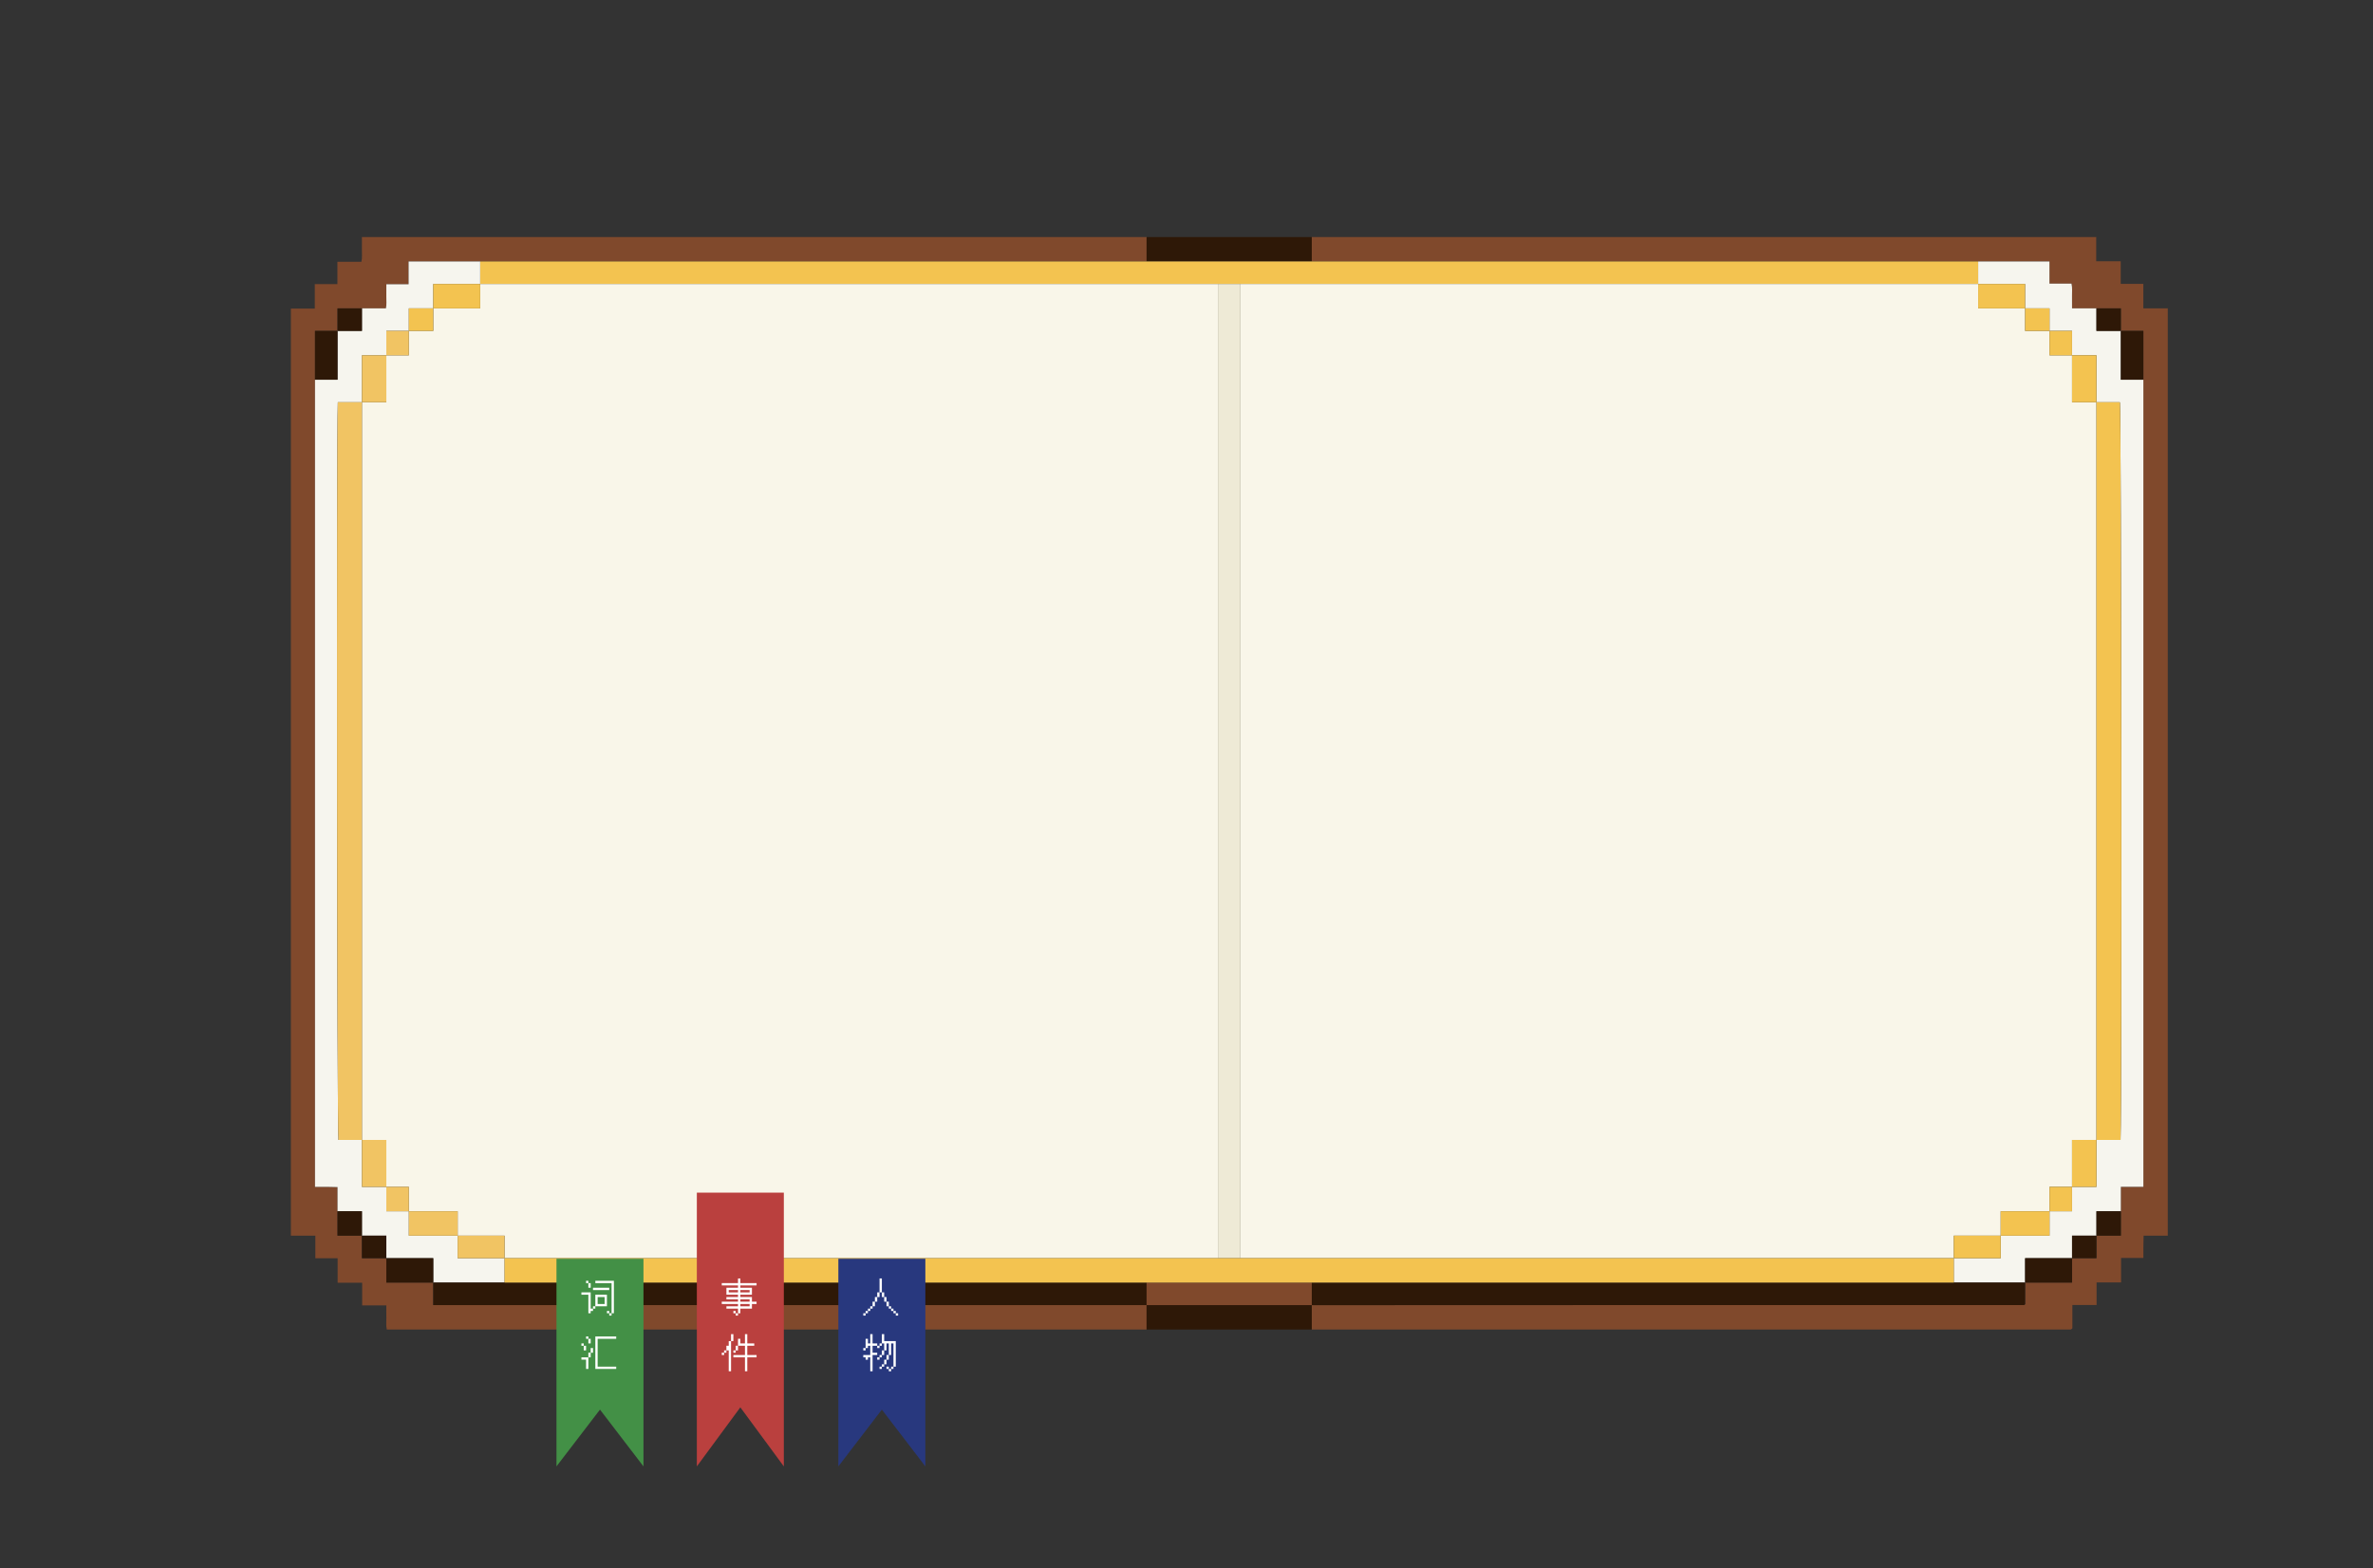 <?xml version="1.0" encoding="UTF-8"?>
<svg id="_层_1" data-name="图层 1" xmlns="http://www.w3.org/2000/svg" viewBox="0 0 306.536 202.614">
  <rect x="0" y="0" width="306.536" height="202.614" fill="#333333" stroke="none"/>
  <defs>
    <style>
      .cls-1 {
        fill: #fff;
      }

      .cls-2 {
        fill: #2e1807;
      }

      .cls-3 {
        fill: #28387e;
      }

      .cls-4 {
        fill: #439046;
      }

      .cls-5 {
        fill: #eeead6;
      }

      .cls-6 {
        fill: #ba403e;
      }

      .cls-7 {
        fill: #f1c463;
      }

      .cls-8 {
        fill: #80492c;
      }

      .cls-9 {
        fill: #f6f5ee;
      }

      .cls-10 {
        fill: #f3c350;
      }

      .cls-11 {
        fill: #f9f6e9;
      }
    </style>
  </defs>
  <g>
    <path class="cls-8" d="M169.452,30.622h101.33v3.128h3.165v2.922h2.922v3.164h3.158v119.789h-3.123c-.01,.463-.024,.932-.028,1.402-.005,.479-.001,.957-.001,1.477h-2.884v3.164h-3.164v2.922h-3.123v2.989c-.071,.075-.095,.109-.127,.131-.03,.02-.069,.039-.104,.039-32.673,.002-65.347,.002-98.02,.002v-3.152c30.652,0,61.304,0,91.956-.002,.035,0,.074-.018,.105-.037,.033-.021,.06-.053,.085-.077v-2.795h6.062v-3.152h3.152v-2.91h3.152v-6.311h2.91V42.746h-2.91v-2.91h-6.305c0-.6,.01-1.119-.003-1.638-.012-.507,.063-1.022-.067-1.558h-2.848v-2.866h-95.291v-3.152Z"/>
    <path class="cls-8" d="M148.113,171.75H49.967c-.126-.491-.045-1.007-.059-1.514-.014-.52-.003-1.04-.003-1.602h-3.122v-2.924h-3.167v-3.167h-2.882v-2.912c-.547-.002-1.057-.005-1.567-.006-.519-.001-1.038-0-1.593-0V39.87h3.089v-3.167h2.924v-2.884h3.096c.127-.539,.054-1.056,.066-1.564,.012-.519,.003-1.039,.003-1.634h101.36v3.152H52.779v2.949h-2.875c0,.559,.009,1.078-.003,1.597-.012,.507,.06,1.023-.054,1.517h-6.248v2.91h-2.91v110.575c.549,0,1.027-.004,1.506,.001,.47,.005,.94,.019,1.404,.029v6.275h3.152v2.91h3.152v3.152h6.062v2.91h92.146v3.152Z"/>
    <path class="cls-2" d="M148.113,33.774v-3.152h21.339v3.152h-21.339Z"/>
    <path class="cls-2" d="M148.113,171.75v-3.152h21.339v3.152h-21.339Z"/>
    <path class="cls-10" d="M148.113,33.774h107.422v2.91H62.029v-2.91h86.083Z"/>
    <path class="cls-9" d="M255.535,36.684v-2.91h9.207v2.866h2.848c.129,.536,.054,1.052,.067,1.558,.013,.519,.003,1.038,.003,1.638h3.152v2.91h3.152v6.305h2.91v104.263h-2.91v3.159h-3.152v3.152h-3.152v2.91h-6.062v3.152h-9.215v-3.152h6.062v-2.91h6.305v-3.152h2.91v-3.152h3.152v-6.062h3.113c.188-4.875,.107-94.178-.083-95.298h-3.03v-6.062h-3.152v-3.152h-2.91v-2.91h-3.152v-3.152h-6.062Z"/>
    <path class="cls-2" d="M252.383,165.688h9.215v2.795c-.025,.024-.052,.056-.085,.077-.031,.019-.07,.037-.105,.037-30.652,.002-61.304,.002-91.956,.002v-2.91h82.931Z"/>
    <path class="cls-2" d="M261.597,165.688v-3.152h6.062v3.152h-6.062Z"/>
    <path class="cls-2" d="M276.874,49.051h-2.91v-6.305h2.91v6.305Z"/>
    <path class="cls-2" d="M270.812,159.626v-3.152h3.152v3.152h-3.152Z"/>
    <path class="cls-2" d="M273.964,42.746h-3.152v-2.91h3.152v2.91Z"/>
    <path class="cls-2" d="M267.66,162.536v-2.91h3.152v2.91h-3.152Z"/>
    <path class="cls-9" d="M62.029,33.774v2.91h-6.062v3.152h-3.152v2.91h-2.91v3.152h-3.152v6.062h-3.113c-.188,4.875-.107,94.178,.083,95.298h3.03v6.062h3.152v3.152h2.91v3.152h6.305v2.91h6.062v3.152h-9.215v-3.152h-6.062v-2.91h-3.152v-3.152h-3.152v-3.122c-.464-.01-.934-.024-1.404-.029-.479-.005-.957-.001-1.506-.001V49.051h2.91v-6.305h3.152v-2.91h3.096c.114-.494,.042-1.009,.054-1.517,.012-.519,.003-1.038,.003-1.597h2.875v-2.949h9.25Z"/>
    <path class="cls-2" d="M55.967,165.688h92.146v2.91H55.967v-2.91Z"/>
    <path class="cls-2" d="M49.905,162.536h6.062v3.152h-6.062v-3.152Z"/>
    <path class="cls-2" d="M43.6,42.746v6.305h-2.91v-6.305h2.91Z"/>
    <path class="cls-2" d="M43.6,156.473h3.152v3.152h-3.152v-3.152Z"/>
    <path class="cls-2" d="M46.753,39.836v2.91h-3.152v-2.91h3.152Z"/>
    <path class="cls-2" d="M46.753,159.626h3.152v2.91h-3.152v-2.91Z"/>
    <path class="cls-8" d="M148.113,168.598v-2.91h21.339v2.91h-21.339Z"/>
    <path class="cls-11" d="M160.237,36.684h95.298v3.152h6.062v2.91h3.152v3.152h2.91v6.062h3.152v95.298h-3.152v6.062h-2.91v3.152h-6.305v3.152h-6.062v2.91h-92.146V36.684Z"/>
    <path class="cls-11" d="M62.029,36.684h95.298v125.852H65.182v-2.91h-6.062v-3.152h-6.305v-3.152h-2.91v-6.062h-3.152V51.961h3.152v-6.062h2.91v-3.152h3.152v-2.91h6.062v-3.152Z"/>
    <path class="cls-5" d="M157.327,162.536V36.684h2.91v125.852h-2.91Z"/>
    <path class="cls-10" d="M157.327,162.536h95.056v3.152H65.182v-3.152h92.146Z"/>
    <path class="cls-10" d="M270.812,147.259V51.961h3.03c.19,1.12,.27,90.423,.083,95.298h-3.113Z"/>
    <path class="cls-10" d="M258.445,159.626v-3.152h6.305v3.152h-6.305Z"/>
    <path class="cls-10" d="M261.597,39.836h-6.062v-3.152h6.062v3.152Z"/>
    <path class="cls-10" d="M270.812,51.961h-3.152v-6.062h3.152v6.062Z"/>
    <path class="cls-10" d="M267.66,153.321v-6.062h3.152v6.062h-3.152Z"/>
    <path class="cls-10" d="M252.383,162.536v-2.91h6.062v2.91h-6.062Z"/>
    <path class="cls-10" d="M264.75,42.746h-3.152v-2.91h3.152v2.91Z"/>
    <path class="cls-10" d="M264.75,156.473v-3.152h2.91v3.152h-2.91Z"/>
    <path class="cls-10" d="M267.66,45.899h-2.91v-3.152h2.91v3.152Z"/>
    <path class="cls-7" d="M46.753,51.961v95.298h-3.03c-.19-1.12-.27-90.423-.083-95.298h3.113Z"/>
    <path class="cls-7" d="M52.815,156.473h6.305v3.152h-6.305v-3.152Z"/>
    <path class="cls-10" d="M62.029,36.684v3.152h-6.062v-3.152h6.062Z"/>
    <path class="cls-7" d="M46.753,147.259h3.152v6.062h-3.152v-6.062Z"/>
    <path class="cls-7" d="M49.905,45.899v6.062h-3.152v-6.062h3.152Z"/>
    <path class="cls-7" d="M59.119,159.626h6.062v2.91h-6.062v-2.91Z"/>
    <path class="cls-10" d="M55.967,39.836v2.91h-3.152v-2.91h3.152Z"/>
    <path class="cls-7" d="M49.905,153.321h2.91v3.152h-2.91v-3.152Z"/>
    <path class="cls-7" d="M52.815,42.746v3.152h-2.91v-3.152h2.91Z"/>
  </g>
  <g>
    <path class="cls-4" d="M71.883,162.609h11.239v26.823l-5.619-7.334-5.619,7.334v-26.823Z"/>
    <path class="cls-3" d="M108.296,162.609h11.239v26.823l-5.619-7.334-5.619,7.334v-26.823Z"/>
    <path class="cls-6" d="M90.015,154.068h11.239v35.365l-5.619-7.629-5.619,7.629v-35.365Z"/>
    <path class="cls-1" d="M75.704,165.456h.3v.3h.3v.599h-.3v-.599h-.3v-.3Zm1.199,0h2.398v4.196h-.3v.3h-.3v-.3h-.3v-.3h.3v.3h.3v-3.896h-2.098v-.3Zm-.3,.899h2.098v.3h-2.098v-.3Zm-1.498,.599h1.199v2.098h.3v-.3h.3v-1.498h1.498v1.498h-1.498v.3h-.3v.3h-.3v.3h-.3v-2.398h-.899v-.3Zm2.098,.599v.899h.899v-.899h-.899Zm-1.498,5.095h.3v.3h.3v.599h-.3v-.599h-.3v-.3Zm1.199,0h2.697v.3h-2.398v3.596h2.398v.3h-2.697v-4.196Zm-1.798,.899h.3v.3h.3v.599h-.3v-.599h-.3v-.3Zm1.199,.599h.3v.599h-.3v.599h-.3v1.498h-.3v-1.199h-.599v-.3h.899v-.599h.3v-.599Z"/>
    <path class="cls-1" d="M95.334,165.157h.3v.599h2.098v.3h-2.098v.3h1.498v.899h-1.498v.3h1.498v.599h.599v.3h-.599v.599h-1.498v.599h-.3v.3h-.3v-.3h-.3v-.3h.3v.3h.3v-.599h-1.498v-.3h1.498v-.3h-2.098v-.3h2.098v-.3h-1.498v-.3h1.498v-.3h-1.498v-.899h1.498v-.3h-2.098v-.3h2.098v-.599Zm-1.199,1.498v.3h1.199v-.3h-1.199Zm1.498,0v.3h1.199v-.3h-1.199Zm0,1.199v.3h1.199v-.3h-1.199Zm0,.599v.3h1.199v-.3h-1.199Zm-1.199,3.896h.3v.899h-.3v3.896h-.3v-2.697h-.3v.3h-.3v.3h-.3v-.3h.3v-.3h.3v-.599h.3v-.599h.3v-.899Zm1.798,0h.3v1.199h.899v.3h-.899v1.199h1.199v.3h-1.199v1.798h-.3v-1.798h-1.498v-.3h1.498v-1.199h-.899v.599h-.3v.3h-.3v-.3h.3v-.599h.3v-.899h.3v.599h.599v-1.199Z"/>
    <path class="cls-1" d="M113.616,165.157h.3v1.798h.3v.599h.3v.599h.3v.599h.3v.3h.3v.3h.3v.3h.3v.3h-.3v-.3h-.3v-.3h-.3v-.3h-.3v-.3h-.3v-.599h-.3v-.599h-.3v-.599h-.3v.599h-.3v.599h-.3v.599h-.3v.3h-.3v.3h-.3v.3h-.3v.3h-.3v-.3h.3v-.3h.3v-.3h.3v-.3h.3v-.599h.3v-.599h.3v-.599h.3v-1.798Zm-1.199,7.193h.3v1.199h.599v.3h.3v-.3h.3v-1.199h.3v.899h1.498v3.297h-.3v.3h-.3v.3h-.3v-.3h-.3v-.3h.3v.3h.3v-.3h.3v-2.997h-.3v1.498h-.3v.599h-.3v.599h-.3v.3h-.3v.3h-.3v-.3h.3v-.3h.3v-.599h.3v-.599h.3v-1.498h-.3v.899h-.3v.599h-.3v.3h-.3v.3h-.3v-.3h.3v-.3h.3v-.599h.3v-.899h-.3v.3h-.3v.3h-.3v-.3h-.599v.899h.599v.3h-.599v2.098h-.3v-1.798h-.3v.3h-.3v-.3h-.3v-.3h.899v-1.199h-.3v.3h-.3v.3h-.3v-.3h.3v-1.199h.3v.599h.3v-1.199Z"/>
  </g>
</svg>